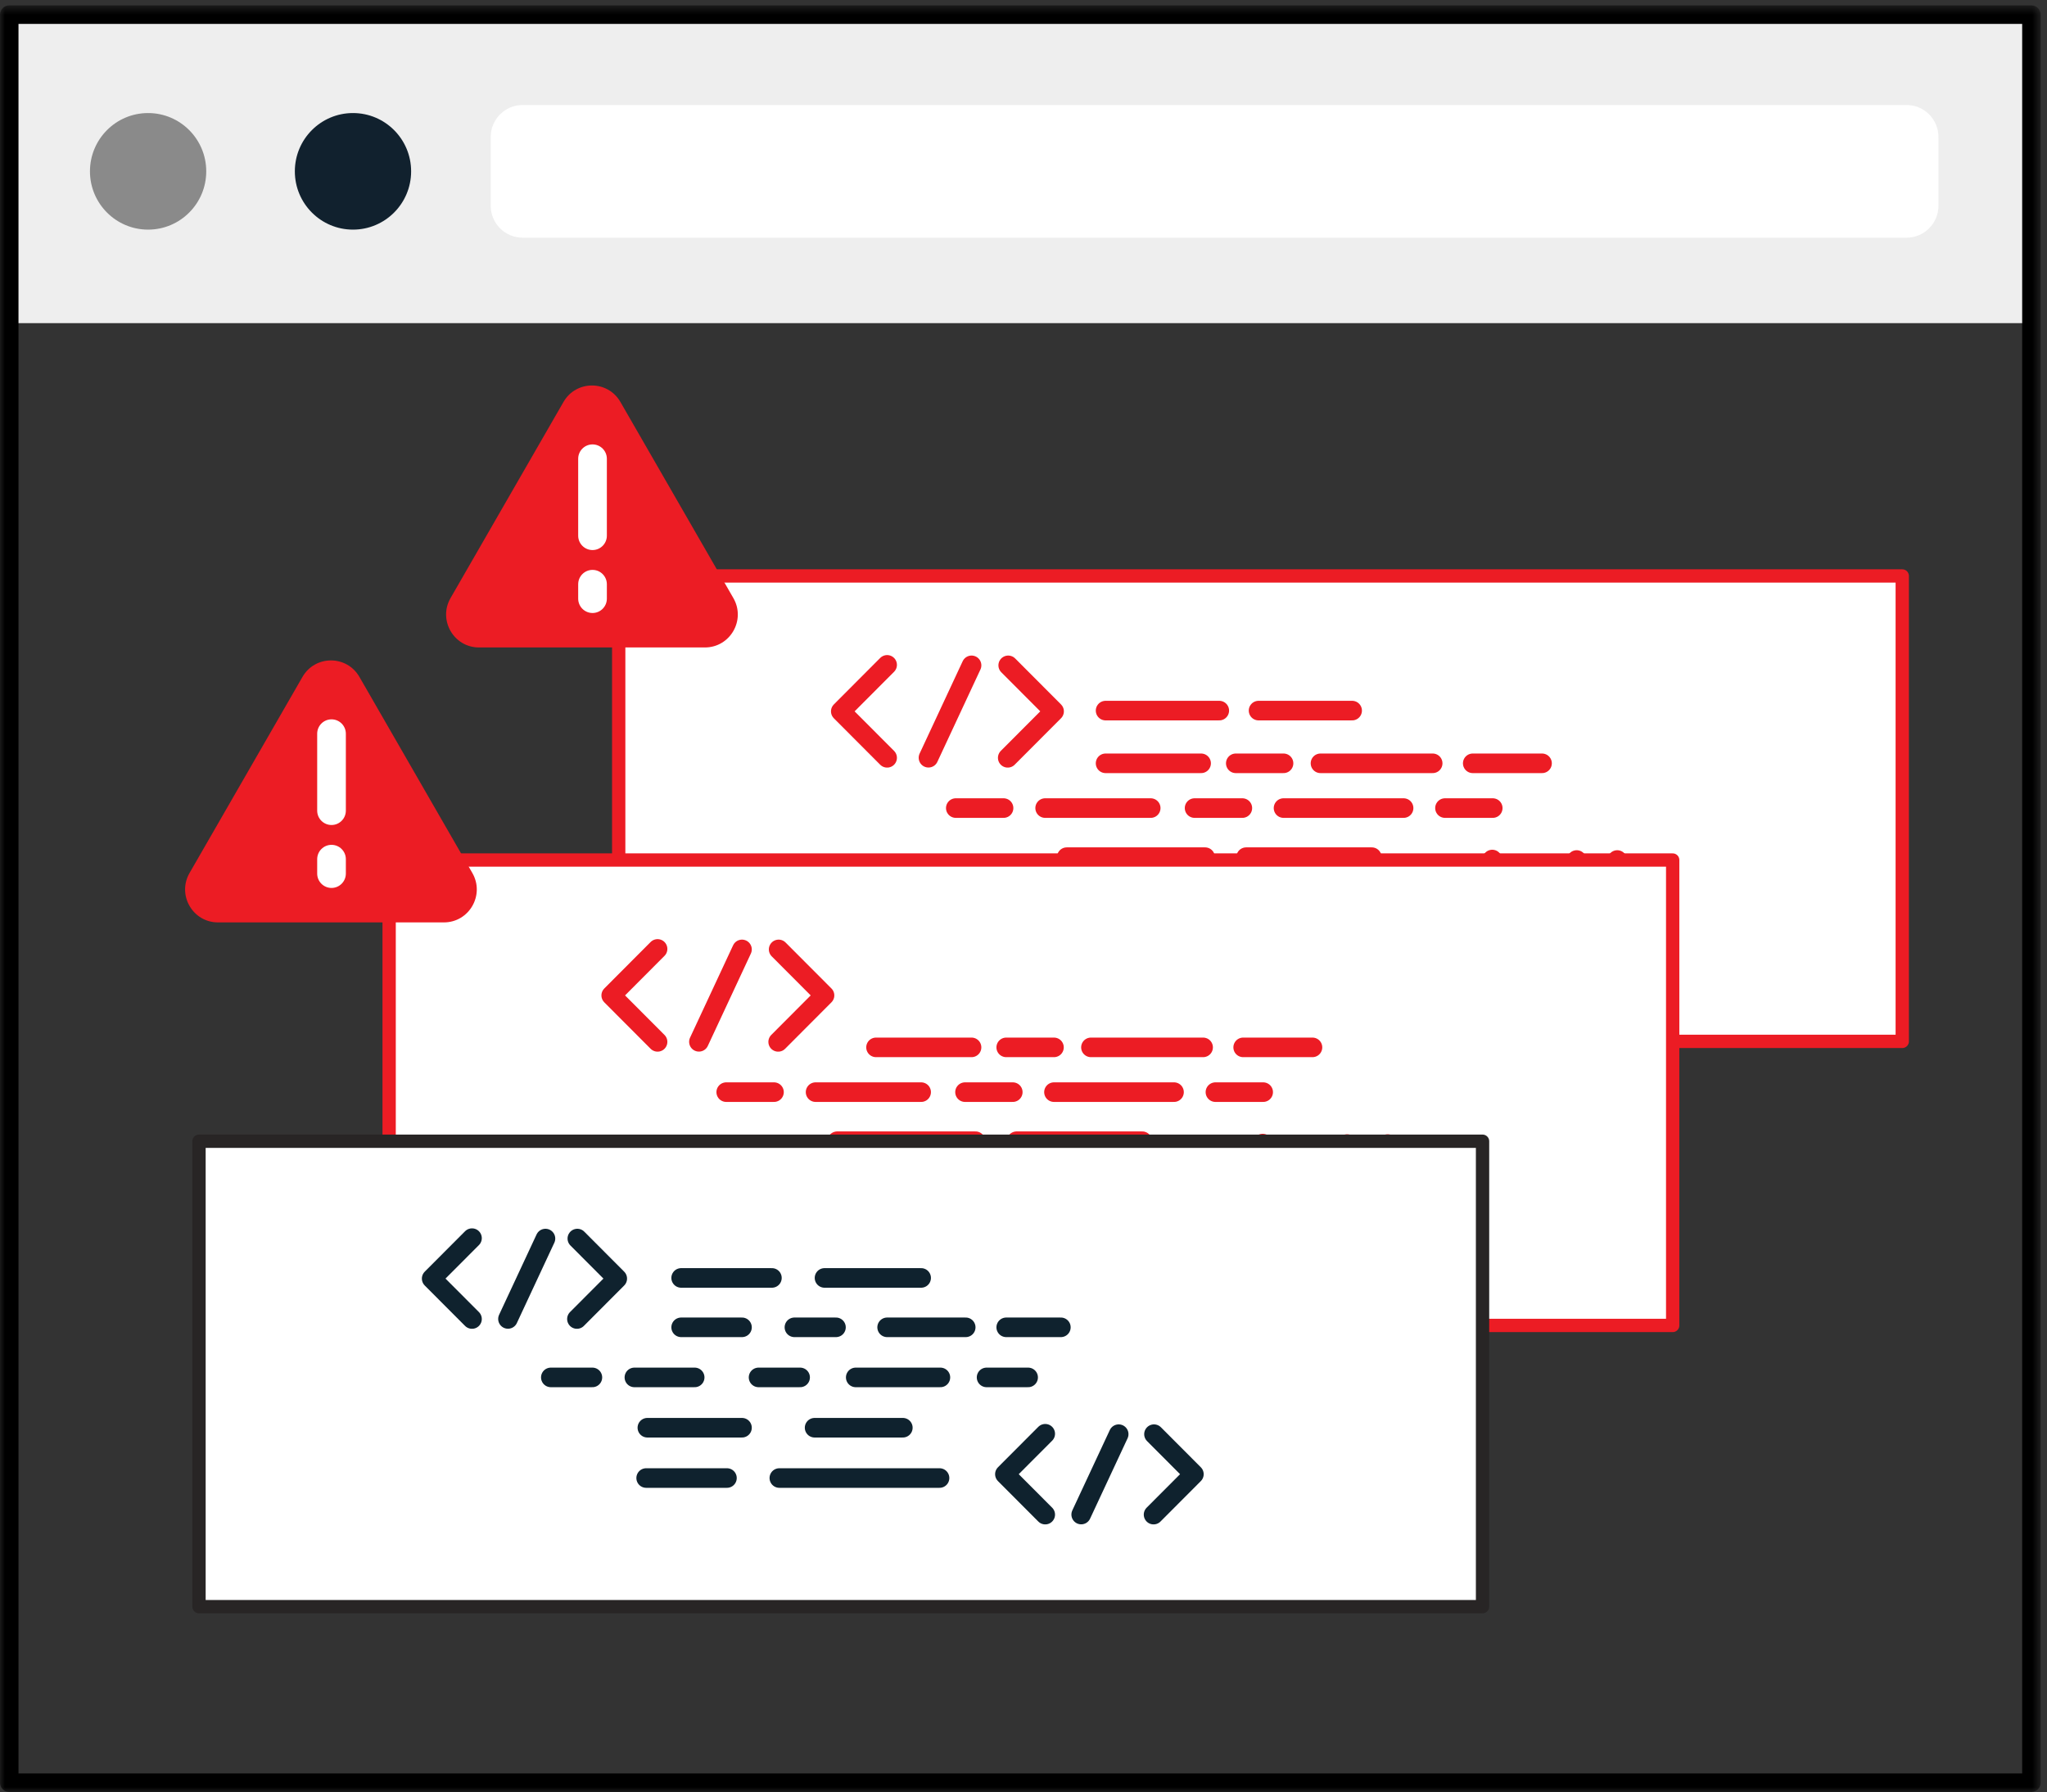 <?xml version="1.0" encoding="UTF-8"?>
<svg width="209px" height="183px" viewBox="0 0 209 183" version="1.1" xmlns="http://www.w3.org/2000/svg" xmlns:xlink="http://www.w3.org/1999/xlink">
    <rect x="0" y="0" width="209" height="183" fill="#333333" stroke="none"/>
    <!-- Generator: Sketch 53.2 (72643) - https://sketchapp.com -->
    <title>Group 81</title>
    <desc>Created with Sketch.</desc>
    <defs>
        <polygon id="path-1" points="0 0.55 208.353 0.55 208.353 183 0 183"></polygon>
    </defs>
    <g id="Web-Pages" stroke="none" stroke-width="1" fill="none" fill-rule="evenodd">
        <g id="CD-Page" transform="translate(-360, -2503)">
            <g id="Group-81" transform="translate(360, 2503)">
                <polygon id="Fill-1" fill="#EEEEEE" points="1 33 207 33 207 2 1 2"></polygon>
                <g id="Group-80">
                    <mask id="mask-2" fill="white">
                        <use xlink:href="#path-1"></use>
                    </mask>
                    <g id="Clip-3"></g>
                    <path d="M1.888,181.107 L206.466,181.107 L206.466,2.443 L1.888,2.443 L1.888,181.107 Z M207.41,183 L0.943,183 C0.422,183 0,182.577 0,182.054 L0,1.498 C0,0.974 0.422,0.55 0.943,0.55 L207.41,0.55 C207.931,0.55 208.355,0.974 208.355,1.498 L208.355,182.054 C208.355,182.577 207.931,183 207.41,183 L207.41,183 Z" id="Fill-2" fill="#000000" mask="url(#mask-2)"></path>
                    <path d="M194.665,24.271 L53.357,24.271 C51.561,24.271 50.103,22.81 50.103,21.009 L50.103,13.985 C50.103,12.185 51.561,10.724 53.357,10.724 L194.665,10.724 C196.461,10.724 197.918,12.185 197.918,13.985 L197.918,21.009 C197.918,22.81 196.461,24.271 194.665,24.271" id="Fill-4" fill="#FFFFFF" mask="url(#mask-2)"></path>
                    <path d="M41.976,17.498 C41.976,20.785 39.319,23.449 36.039,23.449 C32.761,23.449 30.104,20.785 30.104,17.498 C30.104,14.209 32.761,11.545 36.039,11.545 C39.319,11.545 41.976,14.209 41.976,17.498" id="Fill-5" fill="#11212E" mask="url(#mask-2)"></path>
                    <path d="M21.057,17.498 C21.057,20.785 18.4,23.449 15.12,23.449 C11.843,23.449 9.185,20.785 9.185,17.498 C9.185,14.209 11.843,11.545 15.12,11.545 C18.4,11.545 21.057,14.209 21.057,17.498" id="Fill-6" fill="#8A8A8A" mask="url(#mask-2)"></path>
                    <polygon id="Fill-7" fill="#FFFFFF" mask="url(#mask-2)" points="63.17 106.347 194.221 106.347 194.221 58.817 63.17 58.817"></polygon>
                    <polygon id="Stroke-8" stroke="#EC1C24" stroke-width="1.359" stroke-linecap="round" stroke-linejoin="round" mask="url(#mask-2)" points="63.17 106.347 194.221 106.347 194.221 58.817 63.17 58.817"></polygon>
                    <polyline id="Stroke-9" stroke="#EC1C24" stroke-width="2" stroke-linecap="round" stroke-linejoin="round" mask="url(#mask-2)" points="102.939 67.946 107.623 72.643 102.89 77.388"></polyline>
                    <polyline id="Stroke-10" stroke="#EC1C24" stroke-width="2" stroke-linecap="round" stroke-linejoin="round" mask="url(#mask-2)" points="90.577 77.388 85.844 72.644 90.577 67.897"></polyline>
                    <path d="M99.197,67.946 L94.798,77.381" id="Stroke-11" stroke="#EC1C24" stroke-width="2" stroke-linecap="round" stroke-linejoin="round" mask="url(#mask-2)"></path>
                    <polyline id="Stroke-12" stroke="#EC1C24" stroke-width="2" stroke-linecap="round" stroke-linejoin="round" mask="url(#mask-2)" points="165.123 87.825 169.806 92.52 165.074 97.267"></polyline>
                    <polyline id="Stroke-13" stroke="#EC1C24" stroke-width="2" stroke-linecap="round" stroke-linejoin="round" mask="url(#mask-2)" points="152.36 97.267 147.628 92.522 152.36 87.776"></polyline>
                    <path d="M160.981,87.825 L156.582,97.259" id="Stroke-14" stroke="#EC1C24" stroke-width="2" stroke-linecap="round" stroke-linejoin="round" mask="url(#mask-2)"></path>
                    <path d="M112.881,72.567 L124.489,72.567" id="Stroke-15" stroke="#EC1C24" stroke-width="2" stroke-linecap="round" stroke-linejoin="round" mask="url(#mask-2)"></path>
                    <path d="M128.5,72.567 L138.054,72.567" id="Stroke-16" stroke="#EC1C24" stroke-width="2" stroke-linecap="round" stroke-linejoin="round" mask="url(#mask-2)"></path>
                    <path d="M108.776,92.254 L118.257,92.254" id="Stroke-17" stroke="#EC1C24" stroke-width="2" stroke-linecap="round" stroke-linejoin="round" mask="url(#mask-2)"></path>
                    <path d="M123.535,92.254 L143.205,92.254" id="Stroke-18" stroke="#EC1C24" stroke-width="2" stroke-linecap="round" stroke-linejoin="round" mask="url(#mask-2)"></path>
                    <path d="M112.881,77.95 L122.634,77.95" id="Stroke-19" stroke="#EC1C24" stroke-width="2" stroke-linecap="round" stroke-linejoin="round" mask="url(#mask-2)"></path>
                    <path d="M126.174,77.95 L131.05,77.95" id="Stroke-20" stroke="#EC1C24" stroke-width="2" stroke-linecap="round" stroke-linejoin="round" mask="url(#mask-2)"></path>
                    <path d="M150.368,77.95 L157.443,77.95" id="Stroke-21" stroke="#EC1C24" stroke-width="2" stroke-linecap="round" stroke-linejoin="round" mask="url(#mask-2)"></path>
                    <path d="M134.823,77.95 L146.277,77.95" id="Stroke-22" stroke="#EC1C24" stroke-width="2" stroke-linecap="round" stroke-linejoin="round" mask="url(#mask-2)"></path>
                    <path d="M97.587,82.521 L102.464,82.521" id="Stroke-23" stroke="#EC1C24" stroke-width="2" stroke-linecap="round" stroke-linejoin="round" mask="url(#mask-2)"></path>
                    <path d="M147.534,82.521 L152.41,82.521" id="Stroke-24" stroke="#EC1C24" stroke-width="2" stroke-linecap="round" stroke-linejoin="round" mask="url(#mask-2)"></path>
                    <path d="M106.71,82.521 L117.488,82.521" id="Stroke-25" stroke="#EC1C24" stroke-width="2" stroke-linecap="round" stroke-linejoin="round" mask="url(#mask-2)"></path>
                    <path d="M121.968,82.521 L126.844,82.521" id="Stroke-26" stroke="#EC1C24" stroke-width="2" stroke-linecap="round" stroke-linejoin="round" mask="url(#mask-2)"></path>
                    <path d="M131.05,82.521 L143.307,82.521" id="Stroke-27" stroke="#EC1C24" stroke-width="2" stroke-linecap="round" stroke-linejoin="round" mask="url(#mask-2)"></path>
                    <path d="M108.917,87.534 L123.04,87.534" id="Stroke-28" stroke="#EC1C24" stroke-width="2" stroke-linecap="round" stroke-linejoin="round" mask="url(#mask-2)"></path>
                    <path d="M127.232,87.534 L140.061,87.534" id="Stroke-29" stroke="#EC1C24" stroke-width="2" stroke-linecap="round" stroke-linejoin="round" mask="url(#mask-2)"></path>
                    <polygon id="Fill-30" fill="#FFFFFF" mask="url(#mask-2)" points="39.731 135.356 170.782 135.356 170.782 87.826 39.731 87.826"></polygon>
                    <polygon id="Stroke-31" stroke="#EC1C24" stroke-width="1.359" stroke-linecap="round" stroke-linejoin="round" mask="url(#mask-2)" points="39.731 135.356 170.782 135.356 170.782 87.826 39.731 87.826"></polygon>
                    <polyline id="Stroke-32" stroke="#EC1C24" stroke-width="2" stroke-linecap="round" stroke-linejoin="round" mask="url(#mask-2)" points="79.5 96.955 84.184 101.651 79.452 106.397"></polyline>
                    <polyline id="Stroke-33" stroke="#EC1C24" stroke-width="2" stroke-linecap="round" stroke-linejoin="round" mask="url(#mask-2)" points="67.138 106.396 62.406 101.652 67.138 96.905"></polyline>
                    <path d="M75.758,96.955 L71.36,106.39" id="Stroke-34" stroke="#EC1C24" stroke-width="2" stroke-linecap="round" stroke-linejoin="round" mask="url(#mask-2)"></path>
                    <polyline id="Stroke-35" stroke="#EC1C24" stroke-width="2" stroke-linecap="round" stroke-linejoin="round" mask="url(#mask-2)" points="141.684 116.834 146.368 121.529 141.635 126.276"></polyline>
                    <polyline id="Stroke-36" stroke="#EC1C24" stroke-width="2" stroke-linecap="round" stroke-linejoin="round" mask="url(#mask-2)" points="128.922 126.276 124.189 121.53 128.922 116.785"></polyline>
                    <path d="M137.542,116.834 L133.143,126.267" id="Stroke-37" stroke="#EC1C24" stroke-width="2" stroke-linecap="round" stroke-linejoin="round" mask="url(#mask-2)"></path>
                    <path d="M85.337,121.262 L94.819,121.262" id="Stroke-38" stroke="#EC1C24" stroke-width="2" stroke-linecap="round" stroke-linejoin="round" mask="url(#mask-2)"></path>
                    <path d="M100.096,121.262 L119.766,121.262" id="Stroke-39" stroke="#EC1C24" stroke-width="2" stroke-linecap="round" stroke-linejoin="round" mask="url(#mask-2)"></path>
                    <path d="M89.443,106.958 L99.195,106.958" id="Stroke-40" stroke="#EC1C24" stroke-width="2" stroke-linecap="round" stroke-linejoin="round" mask="url(#mask-2)"></path>
                    <path d="M102.736,106.958 L107.611,106.958" id="Stroke-41" stroke="#EC1C24" stroke-width="2" stroke-linecap="round" stroke-linejoin="round" mask="url(#mask-2)"></path>
                    <path d="M126.929,106.958 L134.004,106.958" id="Stroke-42" stroke="#EC1C24" stroke-width="2" stroke-linecap="round" stroke-linejoin="round" mask="url(#mask-2)"></path>
                    <path d="M111.386,106.958 L122.838,106.958" id="Stroke-43" stroke="#EC1C24" stroke-width="2" stroke-linecap="round" stroke-linejoin="round" mask="url(#mask-2)"></path>
                    <path d="M74.148,111.53 L79.025,111.53" id="Stroke-44" stroke="#EC1C24" stroke-width="2" stroke-linecap="round" stroke-linejoin="round" mask="url(#mask-2)"></path>
                    <path d="M124.096,111.53 L128.971,111.53" id="Stroke-45" stroke="#EC1C24" stroke-width="2" stroke-linecap="round" stroke-linejoin="round" mask="url(#mask-2)"></path>
                    <path d="M83.271,111.53 L94.049,111.53" id="Stroke-46" stroke="#EC1C24" stroke-width="2" stroke-linecap="round" stroke-linejoin="round" mask="url(#mask-2)"></path>
                    <path d="M98.529,111.53 L103.405,111.53" id="Stroke-47" stroke="#EC1C24" stroke-width="2" stroke-linecap="round" stroke-linejoin="round" mask="url(#mask-2)"></path>
                    <path d="M107.611,111.53 L119.868,111.53" id="Stroke-48" stroke="#EC1C24" stroke-width="2" stroke-linecap="round" stroke-linejoin="round" mask="url(#mask-2)"></path>
                    <path d="M85.478,116.542 L99.601,116.542" id="Stroke-49" stroke="#EC1C24" stroke-width="2" stroke-linecap="round" stroke-linejoin="round" mask="url(#mask-2)"></path>
                    <path d="M103.795,116.542 L116.622,116.542" id="Stroke-50" stroke="#EC1C24" stroke-width="2" stroke-linecap="round" stroke-linejoin="round" mask="url(#mask-2)"></path>
                    <polygon id="Fill-51" fill="#FFFFFF" mask="url(#mask-2)" points="20.318 164.073 151.369 164.073 151.369 116.543 20.318 116.543"></polygon>
                    <polygon id="Stroke-52" stroke="#282525" stroke-width="1.359" stroke-linecap="round" stroke-linejoin="round" mask="url(#mask-2)" points="20.318 164.073 151.369 164.073 151.369 116.543 20.318 116.543"></polygon>
                    <polyline id="Stroke-53" stroke="#0F222E" stroke-width="2" stroke-linecap="round" stroke-linejoin="round" mask="url(#mask-2)" points="58.947 126.483 63.022 130.57 58.905 134.698"></polyline>
                    <polyline id="Stroke-54" stroke="#0F222E" stroke-width="2" stroke-linecap="round" stroke-linejoin="round" mask="url(#mask-2)" points="48.192 134.698 44.074 130.57 48.192 126.441"></polyline>
                    <path d="M55.692,126.483 L51.864,134.691" id="Stroke-55" stroke="#0F222E" stroke-width="2" stroke-linecap="round" stroke-linejoin="round" mask="url(#mask-2)"></path>
                    <polyline id="Stroke-56" stroke="#0F222E" stroke-width="2" stroke-linecap="round" stroke-linejoin="round" mask="url(#mask-2)" points="117.822 146.459 121.897 150.545 117.78 154.673"></polyline>
                    <polyline id="Stroke-57" stroke="#0F222E" stroke-width="2" stroke-linecap="round" stroke-linejoin="round" mask="url(#mask-2)" points="106.719 154.673 102.601 150.545 106.719 146.417"></polyline>
                    <path d="M114.219,146.459 L110.391,154.666" id="Stroke-58" stroke="#0F222E" stroke-width="2" stroke-linecap="round" stroke-linejoin="round" mask="url(#mask-2)"></path>
                    <path d="M69.546,130.503 L78.813,130.503" id="Stroke-59" stroke="#0F222E" stroke-width="2" stroke-linecap="round" stroke-linejoin="round" mask="url(#mask-2)"></path>
                    <path d="M84.184,130.503 L94.049,130.503" id="Stroke-60" stroke="#0F222E" stroke-width="2" stroke-linecap="round" stroke-linejoin="round" mask="url(#mask-2)"></path>
                    <path d="M65.974,150.938 L74.222,150.938" id="Stroke-61" stroke="#0F222E" stroke-width="2" stroke-linecap="round" stroke-linejoin="round" mask="url(#mask-2)"></path>
                    <path d="M79.572,150.938 L95.927,150.938" id="Stroke-62" stroke="#0F222E" stroke-width="2" stroke-linecap="round" stroke-linejoin="round" mask="url(#mask-2)"></path>
                    <path d="M69.546,135.547 L75.758,135.547" id="Stroke-63" stroke="#0F222E" stroke-width="2" stroke-linecap="round" stroke-linejoin="round" mask="url(#mask-2)"></path>
                    <path d="M81.111,135.547 L85.353,135.547" id="Stroke-64" stroke="#0F222E" stroke-width="2" stroke-linecap="round" stroke-linejoin="round" mask="url(#mask-2)"></path>
                    <path d="M102.736,135.547 L108.315,135.547" id="Stroke-65" stroke="#0F222E" stroke-width="2" stroke-linecap="round" stroke-linejoin="round" mask="url(#mask-2)"></path>
                    <path d="M90.577,135.547 L98.6,135.547" id="Stroke-66" stroke="#0F222E" stroke-width="2" stroke-linecap="round" stroke-linejoin="round" mask="url(#mask-2)"></path>
                    <path d="M56.24,140.662 L60.483,140.662" id="Stroke-67" stroke="#0F222E" stroke-width="2" stroke-linecap="round" stroke-linejoin="round" mask="url(#mask-2)"></path>
                    <path d="M100.73,140.662 L104.973,140.662" id="Stroke-68" stroke="#0F222E" stroke-width="2" stroke-linecap="round" stroke-linejoin="round" mask="url(#mask-2)"></path>
                    <path d="M64.772,140.662 L70.927,140.662" id="Stroke-69" stroke="#0F222E" stroke-width="2" stroke-linecap="round" stroke-linejoin="round" mask="url(#mask-2)"></path>
                    <path d="M77.45,140.662 L81.693,140.662" id="Stroke-70" stroke="#0F222E" stroke-width="2" stroke-linecap="round" stroke-linejoin="round" mask="url(#mask-2)"></path>
                    <path d="M87.371,140.662 L96.015,140.662" id="Stroke-71" stroke="#0F222E" stroke-width="2" stroke-linecap="round" stroke-linejoin="round" mask="url(#mask-2)"></path>
                    <path d="M66.097,145.8 L75.758,145.8" id="Stroke-72" stroke="#0F222E" stroke-width="2" stroke-linecap="round" stroke-linejoin="round" mask="url(#mask-2)"></path>
                    <path d="M83.172,145.8 L92.18,145.8" id="Stroke-73" stroke="#0F222E" stroke-width="2" stroke-linecap="round" stroke-linejoin="round" mask="url(#mask-2)"></path>
                    <path d="M30.884,69.125 L19.353,89.151 C18.061,91.394 19.675,94.196 22.258,94.196 L45.322,94.196 C47.905,94.196 49.518,91.394 48.227,89.151 L36.696,69.125 C35.404,66.883 32.176,66.883 30.884,69.125" id="Fill-74" fill="#EC1C24" mask="url(#mask-2)"></path>
                    <path d="M33.849,84.25 C33.039,84.25 32.385,83.593 32.385,82.782 L32.385,74.928 C32.385,74.116 33.039,73.46 33.849,73.46 C34.657,73.46 35.312,74.116 35.312,74.928 L35.312,82.782 C35.312,83.593 34.657,84.25 33.849,84.25" id="Fill-75" fill="#FFFFFF" mask="url(#mask-2)"></path>
                    <path d="M33.849,90.677 C33.039,90.677 32.385,90.02 32.385,89.208 L32.385,87.742 C32.385,86.931 33.039,86.276 33.849,86.276 C34.657,86.276 35.312,86.931 35.312,87.742 L35.312,89.208 C35.312,90.02 34.657,90.677 33.849,90.677" id="Fill-76" fill="#FFFFFF" mask="url(#mask-2)"></path>
                    <path d="M57.533,41.048 L46.002,61.073 C44.71,63.315 46.323,66.119 48.908,66.119 L71.971,66.119 C74.554,66.119 76.169,63.315 74.876,61.073 L63.344,41.048 C62.053,38.806 58.824,38.806 57.533,41.048" id="Fill-77" fill="#EC1C24" mask="url(#mask-2)"></path>
                    <path d="M60.498,56.172 C59.688,56.172 59.033,55.515 59.033,54.705 L59.033,46.851 C59.033,46.04 59.688,45.383 60.498,45.383 C61.306,45.383 61.961,46.04 61.961,46.851 L61.961,54.705 C61.961,55.515 61.306,56.172 60.498,56.172" id="Fill-78" fill="#FFFFFF" mask="url(#mask-2)"></path>
                    <path d="M60.498,62.6 C59.688,62.6 59.033,61.943 59.033,61.132 L59.033,59.665 C59.033,58.853 59.688,58.198 60.498,58.198 C61.306,58.198 61.961,58.853 61.961,59.665 L61.961,61.132 C61.961,61.943 61.306,62.6 60.498,62.6" id="Fill-79" fill="#FFFFFF" mask="url(#mask-2)"></path>
                </g>
            </g>
        </g>
    </g>
</svg>